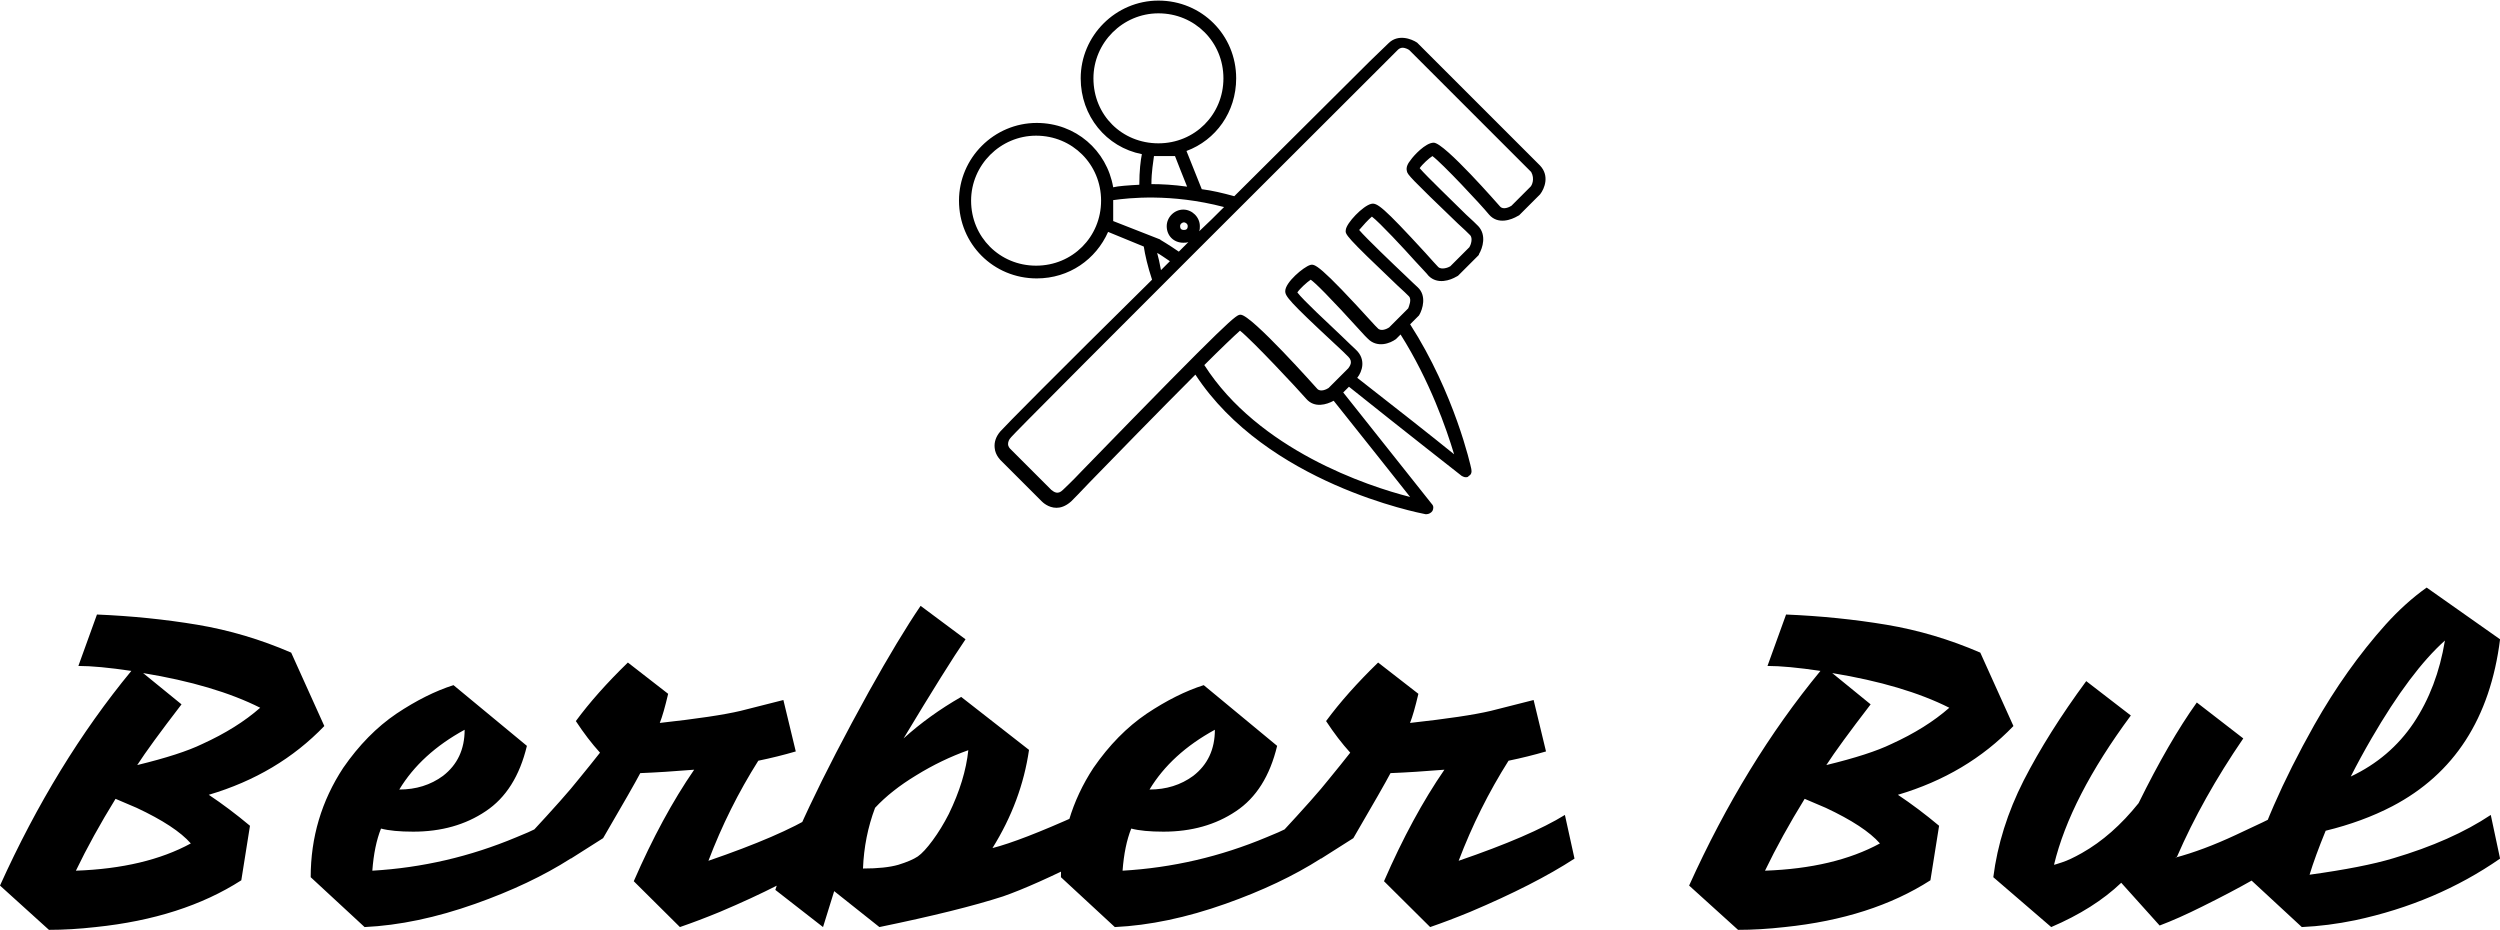<svg data-v-423bf9ae="" xmlns="http://www.w3.org/2000/svg" viewBox="0 0 438.244 163" class="iconAbove"><!----><!----><!----><g data-v-423bf9ae="" id="8d0295f3-af12-4e48-bbec-26401cac6224" fill="black" transform="matrix(5.43,0,0,5.43,5.376,87.796)"><path d="M5.75 9.49L5.75 9.49L5.75 9.49Q6.41 9.93 7.08 10.49L7.08 10.49L6.80 12.25L6.80 12.25Q4.90 13.47 2.10 13.76L2.10 13.76L2.10 13.76Q1.30 13.85 0.59 13.85L0.59 13.85L-0.99 12.42L-0.99 12.42Q0.80 8.46 3.25 5.49L3.25 5.49L3.25 5.49Q2.17 5.33 1.54 5.33L1.54 5.33L2.14 3.67L2.14 3.67Q3.82 3.74 5.38 4.00L5.38 4.00L5.38 4.00Q6.93 4.26 8.41 4.90L8.41 4.90L9.48 7.27L9.48 7.27Q7.98 8.83 5.75 9.49ZM3.44 8.53L3.44 8.53L3.44 8.53Q4.84 8.19 5.54 7.85L5.54 7.85L5.54 7.85Q6.66 7.34 7.41 6.68L7.41 6.68L7.41 6.68Q5.94 5.94 3.63 5.56L3.63 5.56L4.87 6.57L4.87 6.57Q3.84 7.91 3.44 8.53ZM1.46 11.94L1.46 11.94L1.46 11.94Q3.70 11.86 5.17 11.06L5.17 11.06L5.17 11.06Q4.68 10.50 3.42 9.91L3.42 9.91L3.42 9.91Q3.07 9.76 2.74 9.62L2.74 9.62L2.74 9.62Q2.00 10.82 1.46 11.94ZM12.35 10.68L12.35 10.68L12.35 10.68Q11.69 10.68 11.31 10.58L11.31 10.58L11.31 10.58Q11.09 11.13 11.03 11.94L11.03 11.94L11.03 11.94Q13.44 11.80 15.68 10.86L15.68 10.86L15.68 10.86Q16.44 10.56 17.14 10.14L17.14 10.14L17.43 11.55L17.43 11.55Q16.13 12.38 14.35 13.01L14.35 13.01L14.35 13.01Q12.46 13.68 10.78 13.76L10.78 13.76L9.04 12.15L9.04 12.15Q9.04 10.22 10.09 8.62L10.09 8.62L10.09 8.62Q10.85 7.52 11.81 6.87L11.81 6.87L11.81 6.87Q12.77 6.23 13.65 5.95L13.65 5.95L16.02 7.91L16.02 7.91Q15.67 9.37 14.69 10.02L14.69 10.02L14.69 10.02Q13.71 10.68 12.35 10.68ZM11.90 9.32L11.90 9.32L11.90 9.32Q12.71 9.32 13.31 8.88L13.31 8.88L13.31 8.88Q14.01 8.34 14.01 7.39L14.01 7.39L14.01 7.39Q12.60 8.16 11.90 9.32ZM17.60 7.11L17.60 7.11L17.60 7.11Q18.27 6.20 19.28 5.22L19.28 5.22L20.58 6.23L20.58 6.23Q20.43 6.87 20.31 7.17L20.31 7.17L20.31 7.17Q22.12 6.97 22.92 6.78L22.92 6.78L22.92 6.78Q23.72 6.58 24.30 6.43L24.30 6.43L24.70 8.09L24.70 8.09Q24.12 8.26 23.49 8.39L23.49 8.39L23.49 8.39Q22.53 9.91 21.88 11.62L21.88 11.62L21.88 11.62Q24.21 10.82 25.31 10.14L25.31 10.14L25.62 11.55L25.62 11.55Q24.33 12.39 22.25 13.27L22.25 13.27L22.25 13.27Q21.57 13.55 20.96 13.76L20.96 13.76L19.47 12.28L19.47 12.28Q20.38 10.19 21.42 8.68L21.42 8.68L21.42 8.68Q20.44 8.76 19.68 8.79L19.68 8.79L19.68 8.79Q19.46 9.21 18.48 10.89L18.48 10.89L17.44 11.55L16.11 10.77L16.11 10.77Q17.28 9.51 17.68 9.00L17.68 9.00L17.68 9.00Q18.09 8.50 18.38 8.13L18.38 8.13L18.38 8.13Q17.98 7.69 17.60 7.11ZM31.05 11.21L31.05 11.21L31.05 11.21Q31.95 10.98 33.82 10.14L33.82 10.14L34.12 11.55L34.12 11.55Q32.37 12.43 31.39 12.77L31.39 12.77L31.39 12.77Q29.97 13.23 27.40 13.76L27.40 13.76L25.94 12.60L25.58 13.76L24.04 12.56L24.04 12.56Q24.74 10.36 27.06 6.16L27.06 6.16L27.06 6.16Q28.03 4.42 28.73 3.39L28.73 3.39L30.18 4.47L30.18 4.47Q29.57 5.36 28.18 7.67L28.18 7.67L28.18 7.67Q29.01 6.92 30.04 6.33L30.04 6.33L32.23 8.04L32.23 8.04Q31.99 9.70 31.05 11.21ZM26.87 11.87L26.87 11.87L26.87 11.87Q27.59 11.87 28.01 11.75L28.01 11.75L28.01 11.75Q28.43 11.62 28.64 11.48L28.64 11.48L28.64 11.48Q28.84 11.34 29.12 10.96L29.12 10.96L29.12 10.96Q29.40 10.58 29.64 10.11L29.64 10.11L29.64 10.11Q30.17 9.02 30.27 8.05L30.27 8.05L30.27 8.05Q29.40 8.36 28.59 8.86L28.59 8.86L28.59 8.86Q27.78 9.35 27.26 9.91L27.26 9.91L27.26 9.91Q26.91 10.84 26.87 11.87ZM36.57 10.68L36.57 10.68L36.57 10.68Q35.91 10.68 35.53 10.58L35.53 10.58L35.53 10.58Q35.31 11.13 35.25 11.94L35.25 11.94L35.25 11.94Q37.66 11.80 39.90 10.86L39.90 10.86L39.90 10.86Q40.66 10.56 41.36 10.14L41.36 10.14L41.65 11.55L41.65 11.55Q40.35 12.38 38.57 13.01L38.57 13.01L38.57 13.01Q36.68 13.68 35.00 13.76L35.00 13.76L33.26 12.15L33.26 12.15Q33.26 10.22 34.31 8.62L34.31 8.62L34.31 8.62Q35.07 7.52 36.03 6.87L36.03 6.87L36.03 6.87Q36.99 6.23 37.87 5.95L37.87 5.95L40.24 7.91L40.24 7.91Q39.89 9.37 38.91 10.02L38.91 10.02L38.91 10.02Q37.93 10.68 36.57 10.68ZM36.12 9.32L36.12 9.32L36.12 9.32Q36.93 9.32 37.53 8.88L37.53 8.88L37.53 8.88Q38.23 8.34 38.23 7.39L38.23 7.39L38.23 7.39Q36.82 8.16 36.12 9.32ZM41.82 7.11L41.82 7.11L41.82 7.11Q42.49 6.20 43.50 5.22L43.50 5.22L44.80 6.23L44.80 6.23Q44.65 6.87 44.53 7.17L44.53 7.17L44.53 7.17Q46.34 6.97 47.14 6.78L47.14 6.78L47.14 6.78Q47.94 6.58 48.52 6.43L48.52 6.43L48.92 8.09L48.92 8.09Q48.34 8.26 47.71 8.39L47.71 8.39L47.71 8.39Q46.75 9.91 46.10 11.62L46.10 11.62L46.10 11.62Q48.43 10.82 49.53 10.14L49.53 10.14L49.84 11.55L49.84 11.55Q48.55 12.39 46.47 13.27L46.47 13.27L46.47 13.27Q45.79 13.55 45.18 13.76L45.18 13.76L43.69 12.28L43.69 12.28Q44.60 10.19 45.64 8.68L45.64 8.68L45.64 8.68Q44.66 8.76 43.90 8.79L43.90 8.79L43.90 8.79Q43.68 9.21 42.70 10.89L42.70 10.89L41.66 11.55L40.33 10.77L40.33 10.77Q41.50 9.51 41.90 9.00L41.90 9.00L41.90 9.00Q42.31 8.50 42.60 8.13L42.60 8.13L42.60 8.13Q42.20 7.69 41.82 7.11ZM60.28 9.49L60.28 9.49L60.28 9.49Q60.94 9.93 61.61 10.49L61.61 10.49L61.33 12.25L61.33 12.25Q59.43 13.47 56.63 13.76L56.63 13.76L56.63 13.76Q55.83 13.85 55.12 13.85L55.12 13.85L53.54 12.42L53.54 12.42Q55.33 8.46 57.78 5.49L57.78 5.49L57.78 5.49Q56.70 5.33 56.07 5.33L56.07 5.33L56.67 3.67L56.67 3.67Q58.35 3.74 59.91 4.00L59.91 4.00L59.91 4.00Q61.46 4.26 62.94 4.90L62.94 4.90L64.01 7.27L64.01 7.27Q62.51 8.83 60.28 9.49ZM57.97 8.53L57.97 8.53L57.97 8.53Q59.37 8.19 60.07 7.85L60.07 7.85L60.07 7.85Q61.19 7.34 61.94 6.68L61.94 6.68L61.94 6.68Q60.47 5.94 58.16 5.56L58.16 5.56L59.40 6.57L59.40 6.57Q58.37 7.91 57.97 8.53ZM55.99 11.94L55.99 11.94L55.99 11.94Q58.23 11.86 59.70 11.06L59.70 11.06L59.70 11.06Q59.21 10.50 57.95 9.91L57.95 9.91L57.95 9.91Q57.60 9.76 57.27 9.62L57.27 9.62L57.27 9.62Q56.53 10.82 55.99 11.94ZM68.73 13.71L67.49 12.33L67.49 12.33Q66.61 13.17 65.23 13.76L65.23 13.76L63.36 12.15L63.36 12.15Q63.56 10.57 64.34 9.03L64.34 9.03L64.34 9.03Q65.13 7.49 66.36 5.82L66.36 5.82L67.80 6.93L67.80 6.93Q65.84 9.58 65.32 11.75L65.32 11.75L65.32 11.75Q65.34 11.75 65.58 11.67L65.58 11.67L65.58 11.67Q65.83 11.59 66.22 11.37L66.22 11.37L66.22 11.37Q67.21 10.81 68.05 9.76L68.05 9.76L68.05 9.76Q69.03 7.77 69.93 6.51L69.93 6.51L71.43 7.67L71.43 7.67Q70.11 9.60 69.29 11.49L69.29 11.49L69.23 11.52L69.23 11.52Q70.13 11.28 71.18 10.79L71.18 10.79L71.18 10.79Q72.24 10.30 72.53 10.14L72.53 10.14L72.83 11.55L72.83 11.55Q71.96 12.18 70.10 13.10L70.10 13.10L70.10 13.10Q69.34 13.48 68.73 13.71L68.73 13.71ZM73.32 13.76L71.58 12.15L71.58 12.15Q72.18 9.98 73.72 7.24L73.72 7.24L73.72 7.24Q74.75 5.42 76.02 4.00L76.02 4.00L76.02 4.00Q76.66 3.29 77.35 2.80L77.35 2.80L79.72 4.47L79.72 4.47Q79.24 8.29 76.24 9.86L76.24 9.86L76.24 9.86Q75.28 10.36 74.09 10.65L74.09 10.65L74.09 10.65Q73.75 11.48 73.57 12.07L73.57 12.07L73.57 12.07Q75.31 11.83 76.27 11.54L76.27 11.54L76.27 11.54Q78.16 10.98 79.42 10.14L79.42 10.14L79.72 11.55L79.72 11.55Q77.66 12.98 75.04 13.54L75.04 13.54L75.04 13.54Q74.17 13.72 73.32 13.76L73.32 13.76ZM74.90 8.90L74.90 8.90L74.90 8.90Q76.17 8.30 76.93 7.17L76.93 7.17L76.93 7.17Q77.69 6.03 77.94 4.51L77.94 4.51L77.94 4.51Q76.83 5.50 75.57 7.67L75.57 7.67L75.57 7.67Q75.21 8.29 74.90 8.90Z"></path></g><!----><g data-v-423bf9ae="" id="4ac41201-b309-4658-ba9b-537e0fb457ca" transform="matrix(1.117,0,0,1.117,164.199,-11.178)" stroke="none" fill="black"><path d="M94.7 36L75.5 16.8l-.1-.1c-.9-.6-3-1.4-4.5.1L68 19.6c-7.9 7.9-15 14.9-21.3 21.2-1.8-.5-3.5-.9-5.1-1.1-.7-1.7-1.9-4.8-2.4-6C43.8 32 47 27.6 47 22.3c0-6.8-5.4-12.2-12.2-12.2-6.7 0-12.2 5.5-12.2 12.2 0 5.9 4 10.8 9.6 11.9-.2 1-.4 2.6-.4 4.8-1.8.1-3.3.2-4.1.4-1-5.8-5.9-10.1-12-10.1-6.7 0-12.2 5.5-12.2 12.2 0 6.8 5.4 12.2 12.2 12.2 5.1 0 9.3-3 11.2-7.3l5.6 2.3c.2 1.3.6 3.1 1.3 5.2C18.5 69 10.6 77 10 77.7c-.7.8-1 1.7-.9 2.6.1 1.2 1 2 1 2l6.4 6.4c.1.1 1 1 2.3 1 .6 0 1.4-.2 2.3-1 .3-.3 1.4-1.4 2.9-3 3.4-3.5 10.9-11.2 16.6-16.9 11.2 17.1 35.1 21.7 36.1 21.9h.2c.3 0 .7-.2.9-.5.2-.4.2-.8-.1-1.1 0 0-7.3-9.2-13.9-17.5l.9-.9c8.5 6.8 17.7 14 17.7 14 .2.1.4.2.6.2.2 0 .4 0 .5-.2.4-.2.5-.6.4-1.1-.1-.5-2.6-11.8-9.6-22.7l1.2-1.2.2-.2c.6-1 1.2-3.1-.2-4.4-.3-.3-1-.9-1.9-1.8-1.9-1.8-6.2-5.9-7.3-7.2.5-.6 1.5-1.7 2-2.1 1.2.9 5.1 5.1 6.8 7 1 1.1 1.8 1.9 2.1 2.3 1.4 1.4 3.4.7 4.4.1.1 0 .1-.1.2-.1l3.2-3.2c.1-.1.1-.1.1-.2.6-1 1.2-3-.1-4.4-.3-.3-1-1-1.9-1.8-1.9-1.9-6.2-6-7.3-7.3.4-.6 1.5-1.6 2-1.9 1.5 1.1 7.6 7.6 8.9 9.2 1.4 1.6 3.5.8 4.5.2.1 0 .1-.1.2-.1l3.2-3.2.1-.1c.7-.9 1.5-2.9 0-4.5zM24.6 22.3c0-5.6 4.6-10.2 10.2-10.2 5.7 0 10.2 4.5 10.2 10.2s-4.5 10.2-10.2 10.2-10.2-4.4-10.2-10.2zm9.5 12.2h3.3c.4 1 1.2 3.1 1.9 4.8-2.1-.3-4-.4-5.6-.4 0-2 .3-3.5.4-4.4zM15.6 51.7c-5.7 0-10.2-4.5-10.2-10.2 0-5.6 4.6-10.2 10.2-10.2 5.7 0 10.2 4.5 10.2 10.2s-4.5 10.2-10.2 10.2zm12.2-10.3c2.2-.3 8.9-1.1 17.3 1.1-1.3 1.3-2.6 2.6-3.9 3.8.1-.3.1-.5.1-.8 0-1.4-1.2-2.6-2.6-2.6-1.4 0-2.6 1.2-2.6 2.6 0 1.5 1.1 2.6 2.6 2.6.3 0 .5 0 .8-.1L38 49.5c-1.6-1.1-2.8-1.8-2.8-1.8s-.1 0-.1-.1l-7.4-2.9v-3.3zm11.6 4.1c0 .4-.2.6-.6.6-.4 0-.6-.2-.6-.6s.4-.6.6-.6.6.2.6.6zm-4.8 4.2c.4.2 1.1.7 2 1.3l-1.4 1.4c-.2-1.1-.4-2-.6-2.7zM42 67.3c2.6-2.6 4.7-4.6 5.6-5.4 2 1.6 9.1 9.2 10.4 10.7 1.3 1.5 3.2.9 4.3.3 4.6 5.8 9.5 11.9 12 15.1-6.7-1.7-23.8-7.4-32.3-20.7zm39.2 14c-3.2-2.6-9.3-7.4-15.2-12 .8-1 1.4-2.9-.2-4.4-.4-.4-1.3-1.2-2.3-2.2-2-1.9-6-5.6-6.9-6.8.4-.6 1.5-1.6 2.1-2 .7.5 2.6 2.3 8.5 8.8l.4.4c1.5 1.6 3.6.8 4.5.1l.1-.1.6-.6c4.6 7.3 7.2 14.8 8.4 18.8zm12-42l-3 3c-.3.2-1.3.7-1.8.1-.1-.1-8.7-10-10.4-10-1.3 0-3.2 2.1-3.6 2.7-.4.5-.8 1.1-.6 1.8.1.5.5 1 8 8.2.9.8 1.6 1.5 1.9 1.8.5.5.1 1.6-.1 1.9l-3 3c-.3.2-1.4.6-1.9.1-.3-.3-1.1-1.2-2-2.2-6.7-7.3-7.6-7.9-8.5-7.7-1.3.3-3.9 3-4 4.1-.1.7-.1.9 8.1 8.7.9.8 1.6 1.5 1.8 1.7.5.5 0 1.6-.1 1.9l-3 3c-.3.2-1.3.7-1.8.1l-.4-.4c-8.9-9.8-9.5-9.7-10.2-9.5-1 .3-3.9 2.7-3.9 4.1 0 .8.6 1.6 7.7 8.2 1 .9 1.8 1.7 2.2 2.1.8.8.2 1.5 0 1.8l-3.1 3.1c-.3.2-1.3.7-1.8.1-.1-.1-10.3-11.6-12-11.6-.7 0-1.1 0-25 24.6-1.5 1.6-2.6 2.6-2.9 2.9-.8.8-1.4.3-1.8 0l-6.5-6.5s-.3-.3-.3-.7c0-.3.1-.7.5-1.1.6-.7 11.2-11.4 57.9-58l2.8-2.8c.2-.2.5-.3.7-.3.5 0 1 .3 1.1.4L93.3 37c.6 1.1.1 2.1-.1 2.3z"></path></g><!----></svg>